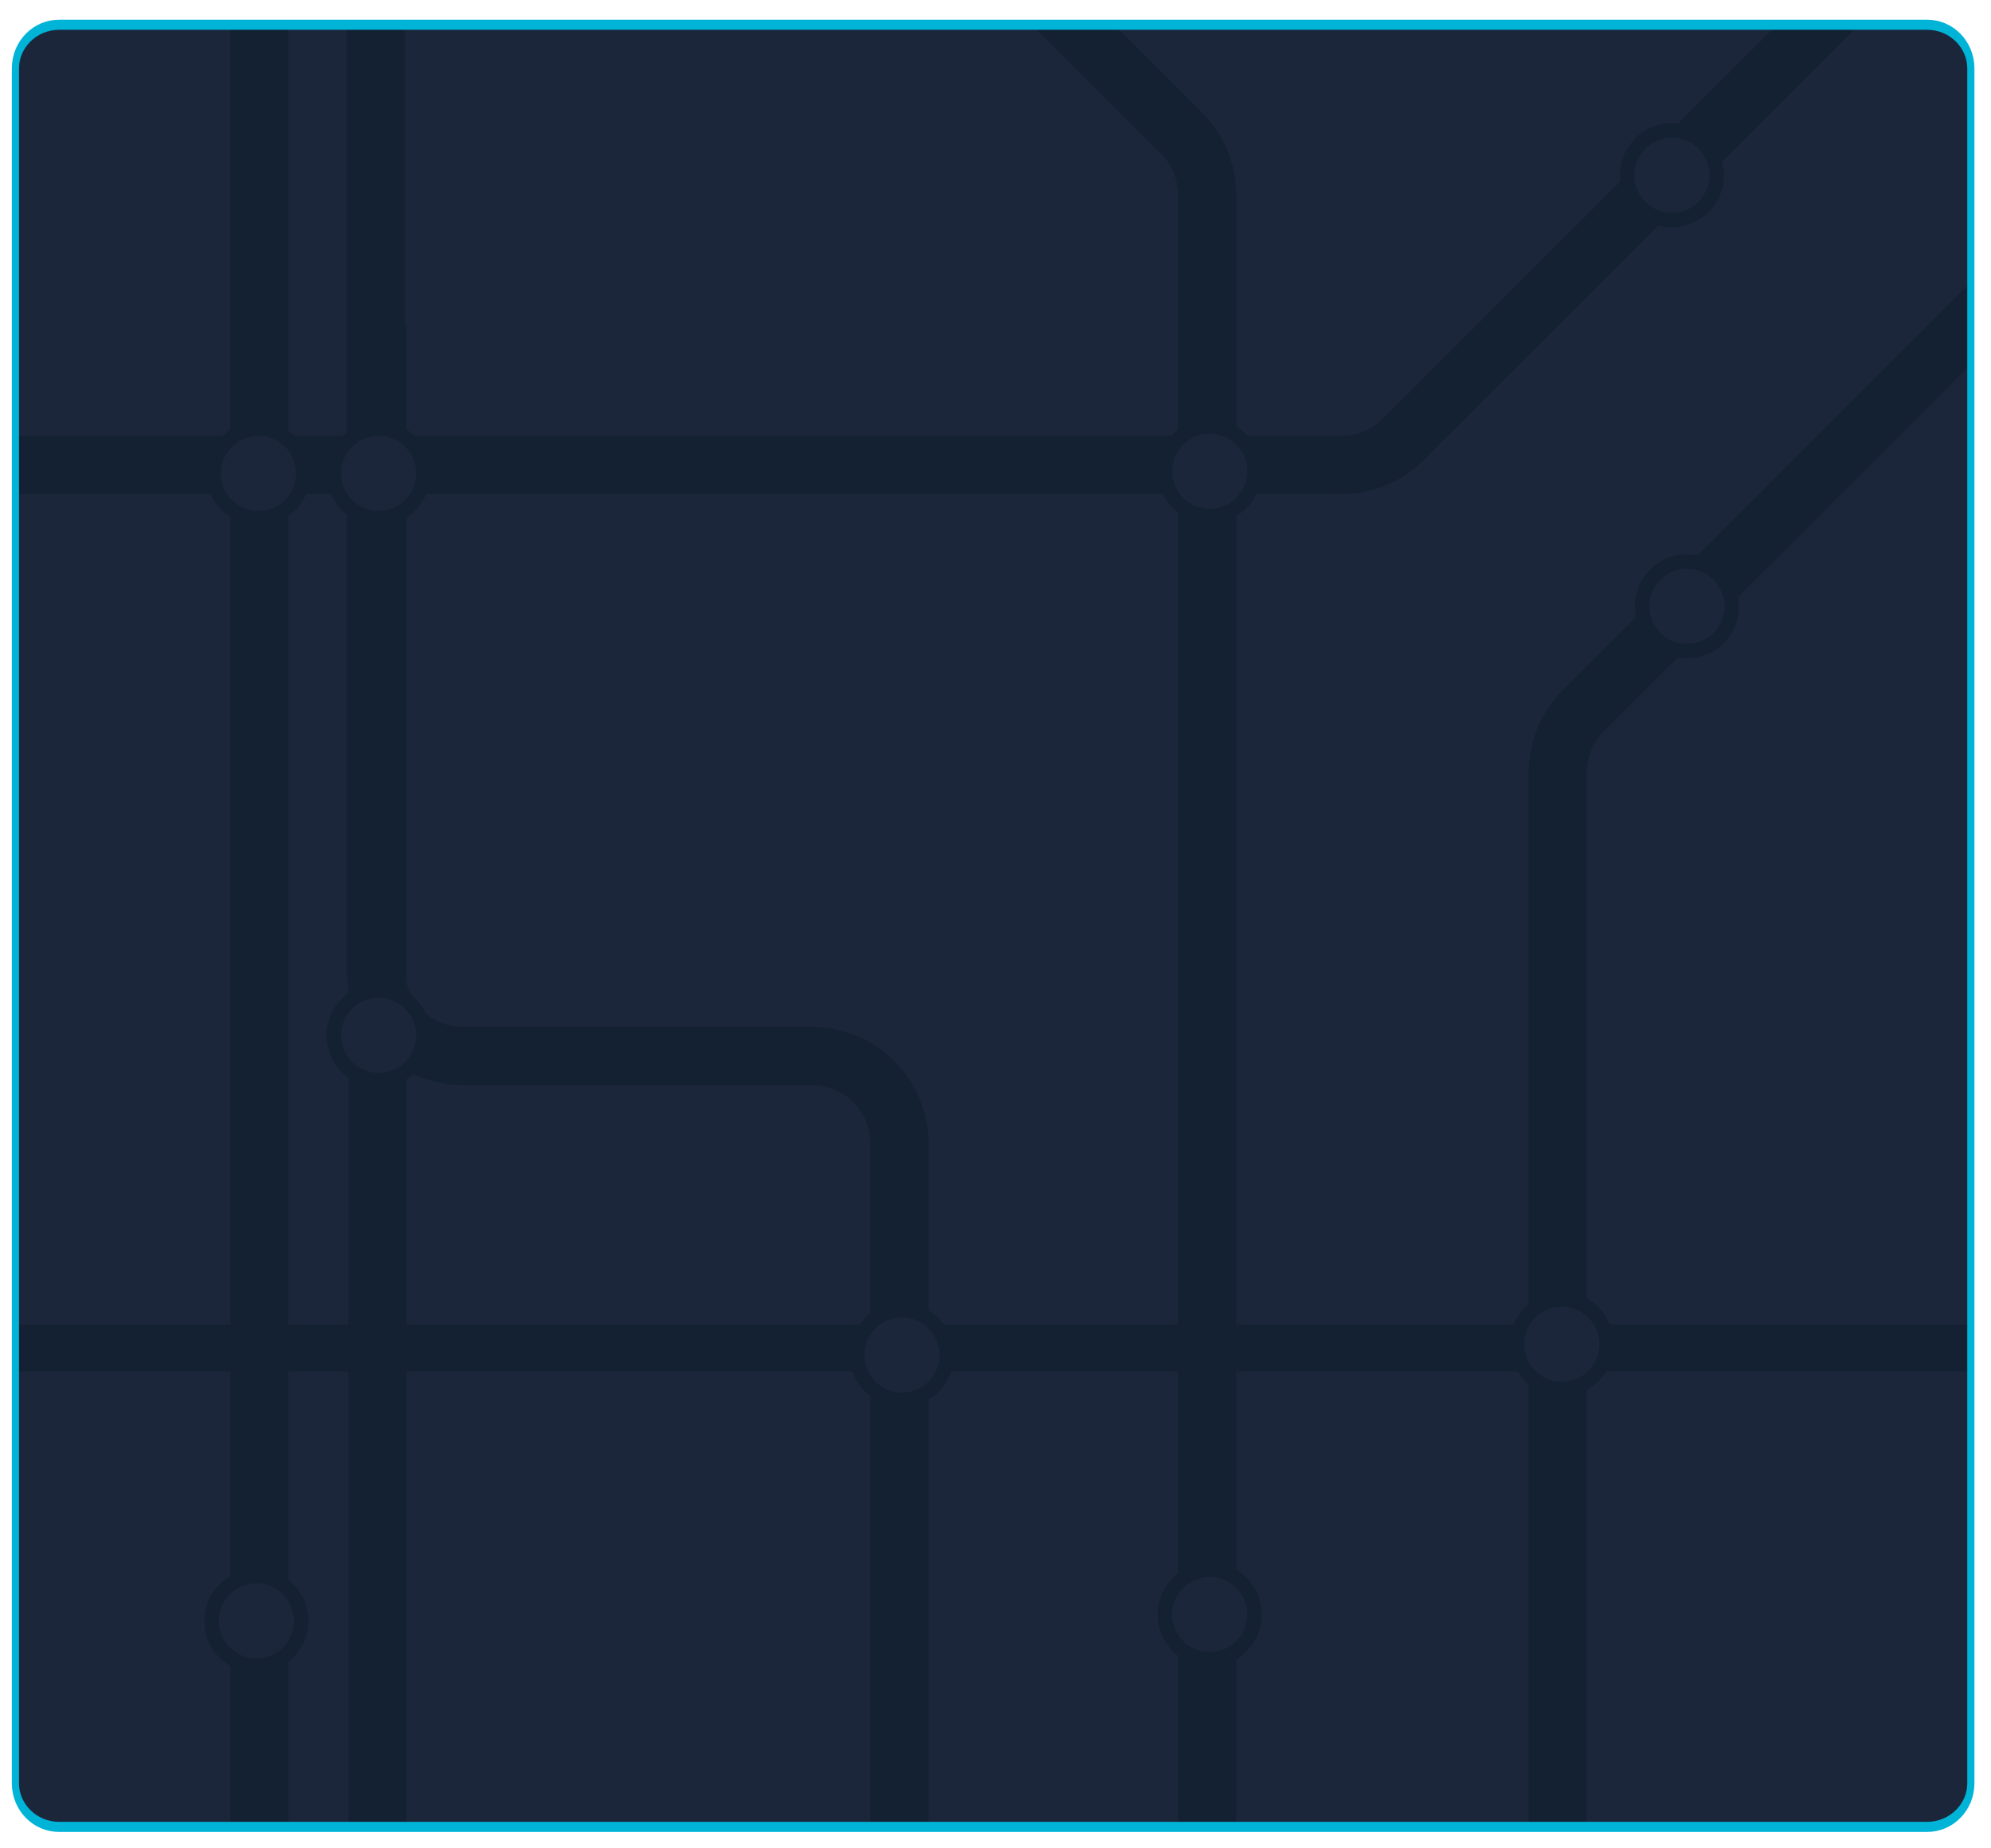 <?xml version="1.0" encoding="UTF-8" standalone="no"?>
<!DOCTYPE svg PUBLIC "-//W3C//DTD SVG 1.1//EN" "http://www.w3.org/Graphics/SVG/1.1/DTD/svg11.dtd">
<svg width="100%" height="100%" viewBox="0 0 684 635" version="1.1" xmlns="http://www.w3.org/2000/svg" xmlns:xlink="http://www.w3.org/1999/xlink" xml:space="preserve" xmlns:serif="http://www.serif.com/" style="fill-rule:evenodd;clip-rule:evenodd;stroke-linecap:round;stroke-linejoin:round;stroke-miterlimit:1.5;">
    <g transform="matrix(1,0,0,1,-22.326,-424.186)">
        <rect id="Artboard1" x="22.326" y="424.186" width="683.721" height="634.884" style="fill:none;"/>
        <g id="Artboard11" serif:id="Artboard1">
            <g id="Logo-Back" serif:id="Logo Back" transform="matrix(1.16,0,0,1.634,-353.751,-255.438)">
                <path d="M907.893,430.315C907.893,425.247 902.099,421.133 894.962,421.133L341.7,421.133C334.564,421.133 328.769,425.247 328.769,430.315L328.769,790.936C328.769,796.004 334.564,800.118 341.7,800.118L894.962,800.118C902.099,800.118 907.893,796.004 907.893,790.936L907.893,430.315Z" style="fill:rgb(27,38,59);"/>
                <clipPath id="_clip1">
                    <path d="M907.893,430.315C907.893,425.247 902.099,421.133 894.962,421.133L341.7,421.133C334.564,421.133 328.769,425.247 328.769,430.315L328.769,790.936C328.769,796.004 334.564,800.118 341.7,800.118L894.962,800.118C902.099,800.118 907.893,796.004 907.893,790.936L907.893,430.315Z"/>
                </clipPath>
                <g clip-path="url(#_clip1)">
                    <g id="Subway" transform="matrix(1,0,0,1,10.345,0)">
                        <g opacity="0.5">
                            <g transform="matrix(0.862,0,0,0.612,-1348.44,-1994.73)">
                                <path d="M2017.55,3931.84L2017.55,4615.44" style="fill:none;stroke:rgb(13,27,42);stroke-width:20px;"/>
                            </g>
                            <g transform="matrix(0.862,0,0,0.612,-1291.54,-1994.73)">
                                <path d="M1991.53,3946.35L1991.53,4271.87C1991.53,4288.44 2004.96,4301.87 2021.53,4301.87C2054.8,4301.87 2108.15,4301.87 2141.42,4301.87C2157.99,4301.87 2171.42,4315.3 2171.42,4331.87C2171.42,4401.21 2171.42,4566.68 2171.42,4566.68" style="fill:none;stroke:rgb(13,27,42);stroke-width:20px;"/>
                            </g>
                            <g transform="matrix(0.862,0,0,0.612,-1343.27,-1994.73)">
                                <path d="M2052.09,4052.73L2052.09,4582.34" style="fill:none;stroke:rgb(13,27,42);stroke-width:20px;"/>
                            </g>
                            <g transform="matrix(7.58621e-17,0.612,-1.239,3.7485e-17,5942.3,-556.456)">
                                <path d="M2052.09,4052.73L2052.09,4582.34" style="fill:none;stroke:rgb(13,27,42);stroke-width:16.15px;"/>
                            </g>
                            <g transform="matrix(0.862,0,0,0.612,-1343.27,-1994.73)">
                                <path d="M1925.13,4098.78L2383.31,4098.78C2391.27,4098.78 2398.9,4095.62 2404.53,4089.99C2443.04,4051.47 2595.06,3899.45 2595.06,3899.45" style="fill:none;stroke:rgb(13,27,42);stroke-width:20px;"/>
                            </g>
                            <g transform="matrix(0.862,0,0,0.612,-1394.99,-1982.49)">
                                <path d="M2397.18,4582.34L2397.18,3986C2397.18,3978.04 2394.02,3970.41 2388.39,3964.78C2366.55,3942.94 2311.55,3887.94 2311.55,3887.94" style="fill:none;stroke:rgb(13,27,42);stroke-width:20px;"/>
                            </g>
                            <g transform="matrix(0.862,0,0,0.612,-1343.27,-2006.36)">
                                <path d="M2457.62,4586.66L2457.62,4223.46C2457.62,4215.51 2460.78,4207.87 2466.41,4202.25C2508.79,4159.87 2690.05,3978.61 2690.05,3978.61" style="fill:none;stroke:rgb(13,27,42);stroke-width:20px;"/>
                            </g>
                            <g transform="matrix(0.738,0,0,0.524,-971.556,-1565.74)">
                                <circle cx="2227.22" cy="4429.76" r="17.99" style="fill:rgb(27,38,59);stroke:rgb(13,27,42);stroke-width:5.84px;"/>
                            </g>
                            <g transform="matrix(0.738,0,0,0.524,-867.289,-1622.58)">
                                <circle cx="2227.22" cy="4429.76" r="17.99" style="fill:rgb(27,38,59);stroke:rgb(13,27,42);stroke-width:5.84px;"/>
                            </g>
                            <g transform="matrix(0.738,0,0,0.524,-971.556,-1806.17)">
                                <circle cx="2227.22" cy="4429.76" r="17.99" style="fill:rgb(27,38,59);stroke:rgb(13,27,42);stroke-width:5.84px;"/>
                            </g>
                            <g transform="matrix(0.738,0,0,0.524,-830.22,-1777.75)">
                                <circle cx="2227.22" cy="4429.76" r="17.99" style="fill:rgb(27,38,59);stroke:rgb(13,27,42);stroke-width:5.84px;"/>
                            </g>
                            <g transform="matrix(0.738,0,0,0.524,-834.666,-1868.42)">
                                <circle cx="2227.22" cy="4429.76" r="17.99" style="fill:rgb(27,38,59);stroke:rgb(13,27,42);stroke-width:5.84px;"/>
                            </g>
                            <g transform="matrix(0.738,0,0,0.524,-1253.91,-1564.39)">
                                <circle cx="2227.22" cy="4429.76" r="17.99" style="fill:rgb(27,38,59);stroke:rgb(13,27,42);stroke-width:5.84px;"/>
                            </g>
                            <g transform="matrix(0.738,0,0,0.524,-1217.7,-1805.72)">
                                <circle cx="2227.22" cy="4429.76" r="17.99" style="fill:rgb(27,38,59);stroke:rgb(13,27,42);stroke-width:5.84px;"/>
                            </g>
                            <g transform="matrix(0.738,0,0,0.524,-1253.28,-1805.72)">
                                <circle cx="2227.22" cy="4429.76" r="17.99" style="fill:rgb(27,38,59);stroke:rgb(13,27,42);stroke-width:5.84px;"/>
                            </g>
                            <g transform="matrix(0.738,0,0,0.524,-1062.71,-1620.32)">
                                <circle cx="2227.22" cy="4429.76" r="17.99" style="fill:rgb(27,38,59);stroke:rgb(13,27,42);stroke-width:5.84px;"/>
                            </g>
                            <g transform="matrix(0.738,0,0,0.524,-1217.7,-1687.53)">
                                <circle cx="2227.22" cy="4429.76" r="17.99" style="fill:rgb(27,38,59);stroke:rgb(13,27,42);stroke-width:5.84px;"/>
                            </g>
                        </g>
                    </g>
                </g>
                <path d="M907.893,430.315C907.893,425.247 902.099,421.133 894.962,421.133L341.7,421.133C334.564,421.133 328.769,425.247 328.769,430.315L328.769,790.936C328.769,796.004 334.564,800.118 341.7,800.118L894.962,800.118C902.099,800.118 907.893,796.004 907.893,790.936L907.893,430.315Z" style="fill:none;stroke:rgb(0,180,216);stroke-width:2.12px;"/>
            </g>
        </g>
    </g>
</svg>
